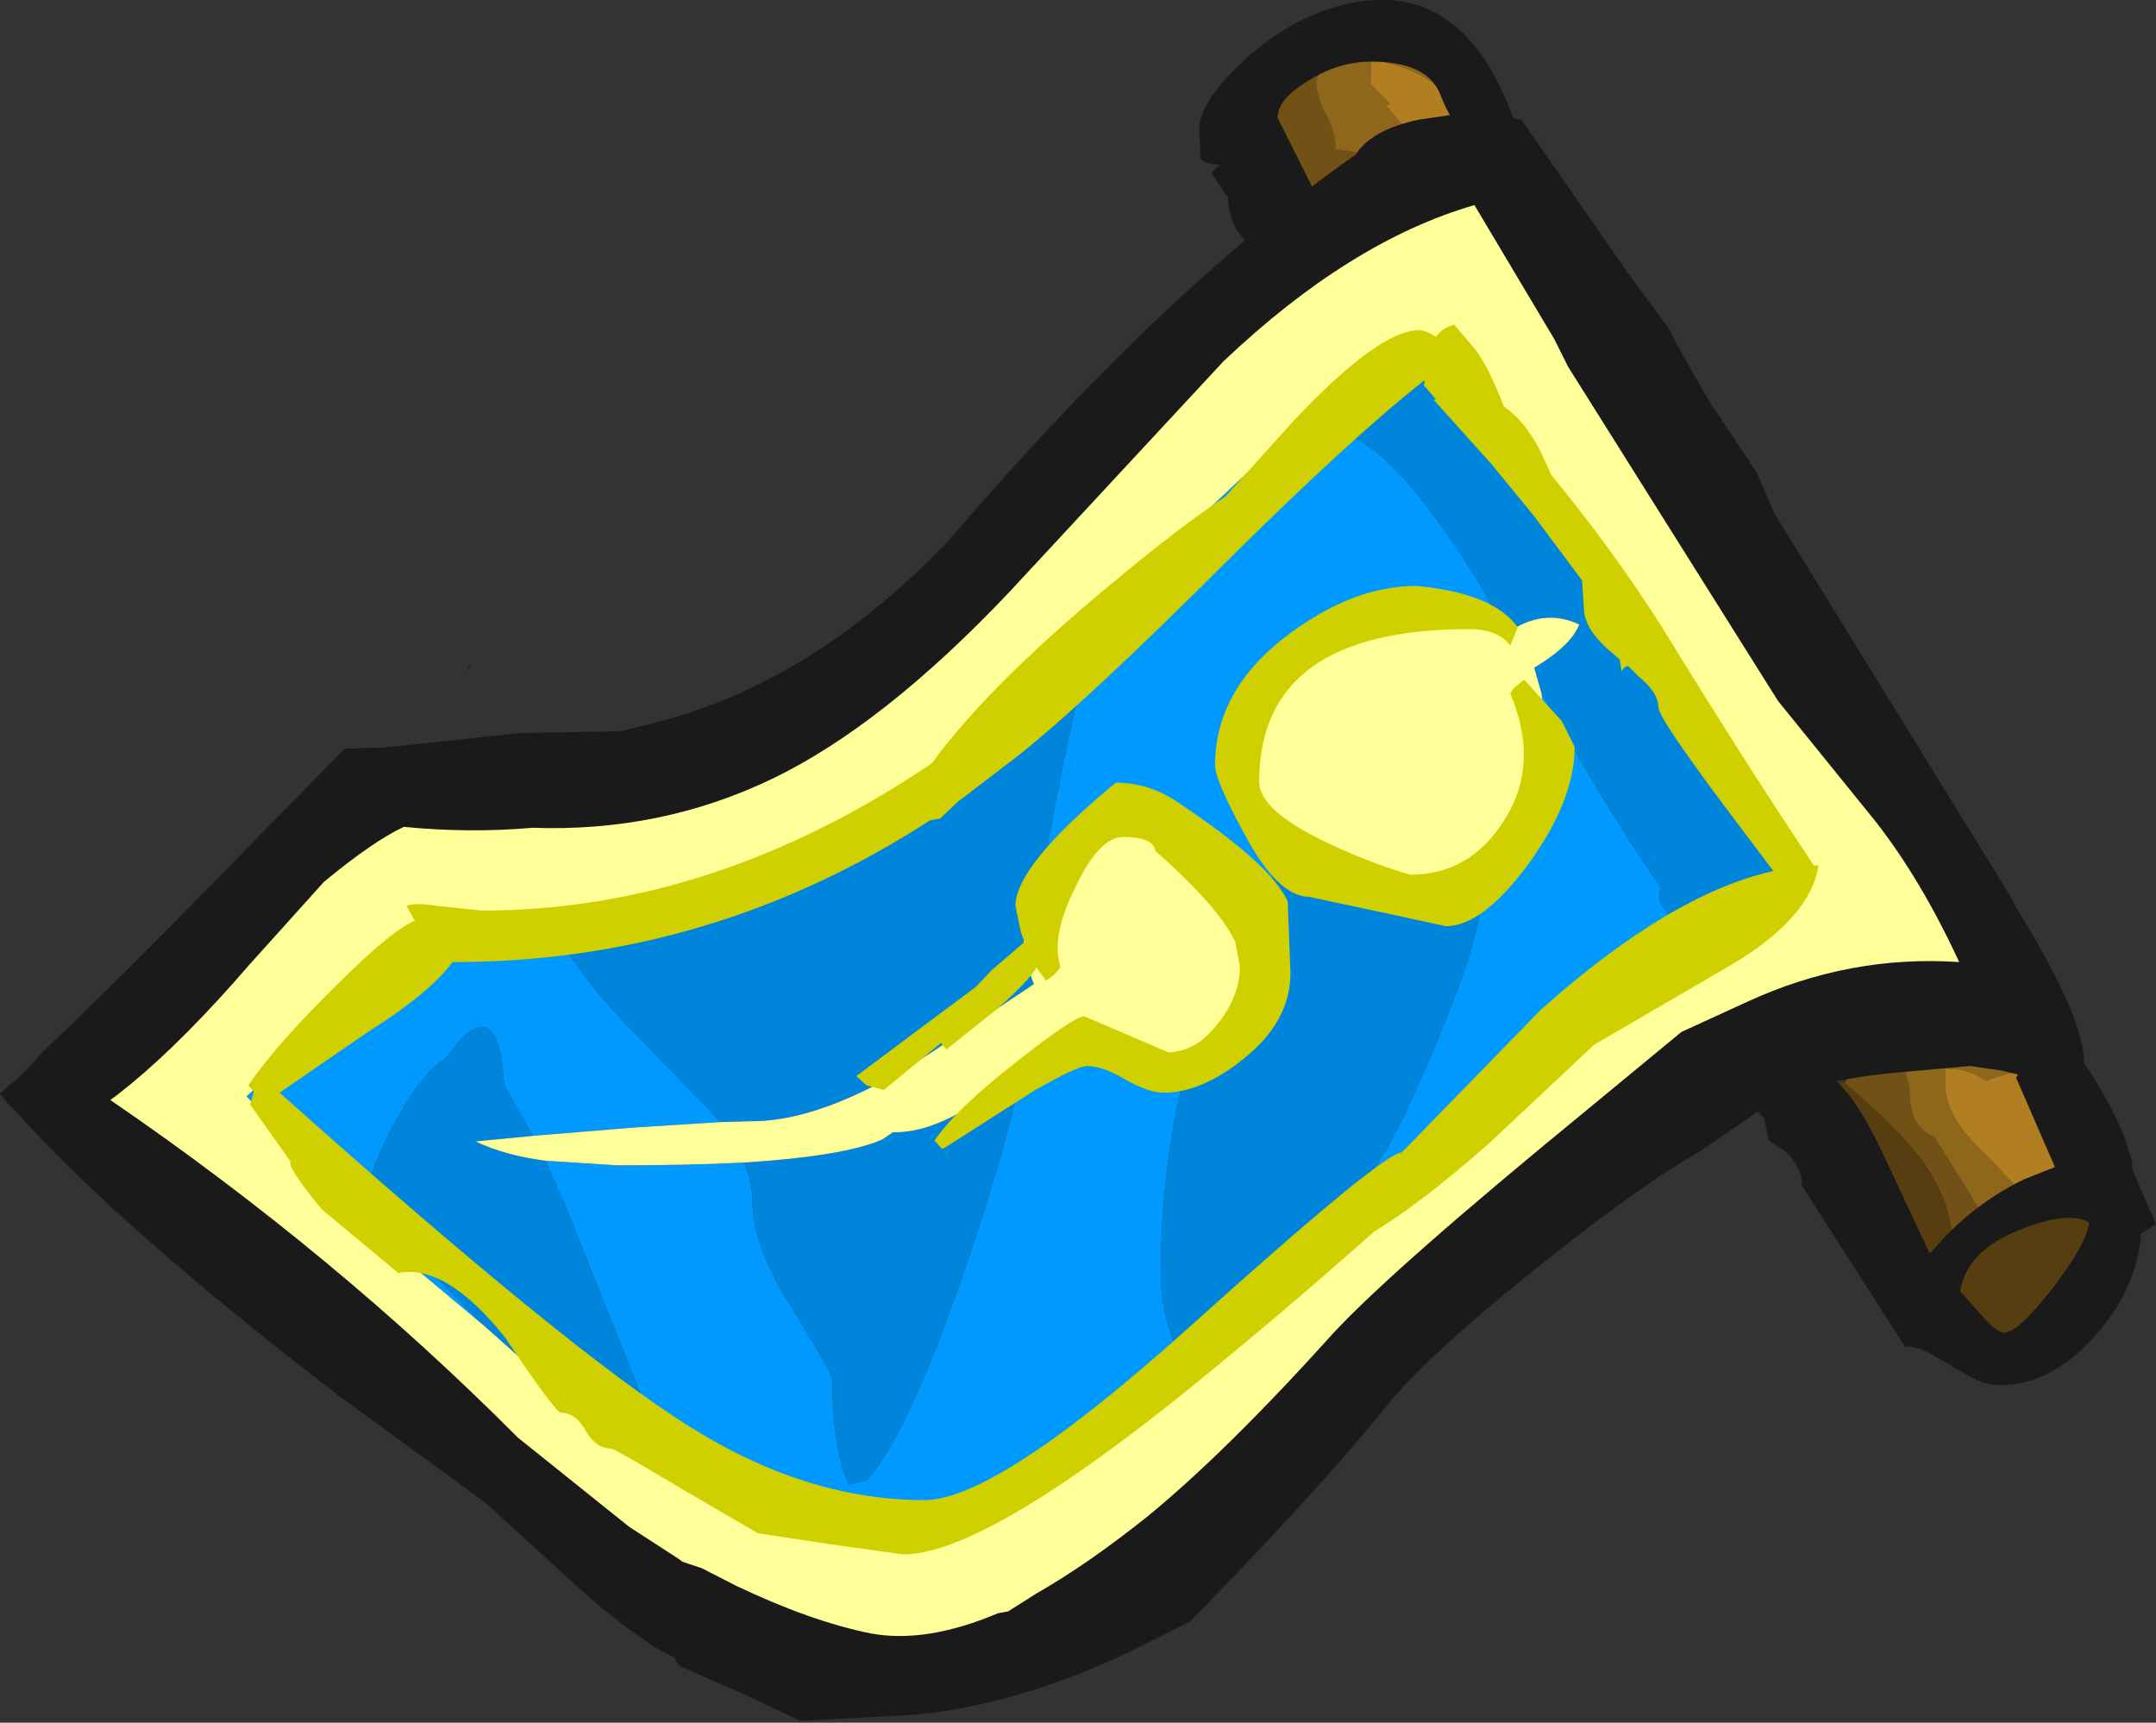 <?xml version="1.0" encoding="UTF-8" standalone="no"?>
<svg xmlns:ffdec="https://www.free-decompiler.com/flash" xmlns:xlink="http://www.w3.org/1999/xlink" ffdec:objectType="frame" height="93.65px" width="117.2px" xmlns="http://www.w3.org/2000/svg">
  <rect width="100%" height="100%" fill="#333333" stroke="none"/>
  <g transform="matrix(1.0, 0.0, 0.0, 1.0, 55.65, 93.9)">
    <use ffdec:characterId="416" height="93.65" transform="matrix(1.0, 0.0, 0.0, 1.0, -55.65, -93.9)" width="117.2" xlink:href="#shape0"/>
  </g>
  <defs>
    <g id="shape0" transform="matrix(1.0, 0.0, 0.0, 1.0, 55.65, 93.9)">
      <path d="M23.45 -88.1 L23.45 -88.2 Q23.45 -89.3 22.3 -90.3 L22.05 -90.5 Q24.1 -89.9 24.1 -87.8 24.1 -86.65 20.3 -84.6 16.9 -82.75 16.4 -82.75 L15.85 -83.2 15.5 -83.55 15.6 -83.85 14.05 -86.5 13.85 -86.45 Q13.75 -87.05 13.75 -86.45 L13.7 -87.15 Q13.7 -89.6 16.85 -90.4 15.9 -89.9 15.9 -89.45 15.9 -88.65 16.45 -87.65 16.95 -86.7 16.95 -85.8 L18.2 -85.6 19.5 -85.35 21.55 -86.4 22.35 -86.9 Q23.55 -87.35 23.55 -87.95 L23.45 -88.1 M49.6 -36.25 L49.55 -36.2 49.4 -36.3 49.6 -36.25 M49.3 -36.35 L48.65 -35.9 48.45 -35.7 48.4 -35.75 47.9 -35.75 48.15 -34.8 48.15 -34.65 Q48.15 -32.65 49.4 -32.15 L49.5 -32.1 52.7 -26.95 57.0 -29.4 57.25 -29.05 57.6 -28.55 Q56.6 -28.65 54.75 -27.75 50.75 -25.9 50.75 -24.25 50.75 -23.65 51.3 -22.65 52.05 -21.25 53.45 -21.25 54.55 -21.25 56.55 -23.25 58.5 -25.2 58.7 -26.85 L59.15 -25.75 Q59.15 -24.7 56.4 -22.15 53.8 -19.75 52.85 -19.55 50.55 -22.3 49.55 -24.25 L50.05 -24.5 50.3 -24.85 Q50.5 -25.1 50.5 -26.05 50.5 -28.5 48.85 -30.8 47.55 -32.55 44.65 -35.0 45.3 -36.9 48.2 -36.55 L49.3 -36.35 M54.9 -35.65 Q54.0 -36.75 52.85 -37.05 54.6 -37.4 55.1 -35.6 L54.9 -35.65" fill="#715115" fill-rule="evenodd" stroke="none"/>
      <path d="M22.05 -90.5 L22.3 -90.3 Q23.45 -89.3 23.45 -88.2 L23.45 -88.1 Q22.15 -90.15 18.9 -90.65 L18.85 -89.35 19.9 -88.25 19.7 -88.15 20.8 -86.85 21.1 -86.65 21.1 -86.9 21.35 -86.65 22.35 -86.9 21.55 -86.4 19.5 -85.35 18.2 -85.6 16.95 -85.8 Q16.95 -86.7 16.45 -87.65 15.9 -88.65 15.9 -89.45 15.9 -89.9 16.85 -90.4 L17.55 -90.75 19.7 -91.4 Q20.95 -91.4 22.05 -90.5 M49.4 -36.3 L49.55 -36.2 49.6 -36.25 Q50.7 -37.35 52.5 -37.1 L52.85 -37.05 Q54.0 -36.75 54.9 -35.65 54.05 -35.8 52.3 -35.15 51.4 -35.8 50.25 -35.8 50.1 -36.55 50.1 -34.9 50.1 -33.5 51.45 -32.0 L54.1 -29.25 Q54.45 -29.3 54.65 -29.45 L55.05 -29.25 55.75 -29.55 56.3 -30.1 56.35 -31.5 56.3 -32.85 57.1 -29.45 57.0 -29.4 52.7 -26.95 49.5 -32.1 49.4 -32.15 Q48.15 -32.65 48.15 -34.65 L48.15 -34.8 47.9 -35.75 48.4 -35.75 48.45 -35.7 48.65 -35.9 49.3 -36.35 49.3 -36.4 49.4 -36.3" fill="#8f671b" fill-rule="evenodd" stroke="none"/>
      <path d="M13.75 -86.45 Q13.75 -87.05 13.85 -86.45 L14.05 -86.5 15.6 -83.85 15.5 -83.55 15.0 -83.0 14.2 -83.9 Q13.7 -84.65 13.7 -85.7 L13.75 -86.45 M49.55 -24.25 L49.45 -24.25 Q48.1 -25.6 46.0 -29.25 44.2 -32.25 43.45 -33.95 L44.5 -35.1 44.65 -35.0 Q47.55 -32.55 48.85 -30.8 50.5 -28.5 50.5 -26.05 50.5 -25.1 50.3 -24.85 L50.05 -24.5 49.55 -24.25 M58.7 -26.85 Q58.5 -25.2 56.55 -23.25 54.55 -21.25 53.45 -21.25 52.05 -21.25 51.3 -22.65 50.75 -23.65 50.75 -24.25 50.75 -25.9 54.75 -27.75 56.6 -28.65 57.6 -28.55 58.7 -28.5 58.7 -27.2 L58.7 -26.85" fill="#563e10" fill-rule="evenodd" stroke="none"/>
      <path d="M23.45 -88.1 L23.55 -87.95 Q23.55 -87.35 22.35 -86.9 L21.35 -86.65 21.1 -86.9 21.1 -86.65 20.8 -86.85 19.7 -88.15 19.9 -88.25 18.85 -89.35 18.9 -90.65 Q22.15 -90.15 23.45 -88.1 M56.3 -32.85 L56.35 -31.5 56.3 -30.1 55.75 -29.55 55.05 -29.25 54.65 -29.45 Q54.45 -29.3 54.1 -29.25 L51.45 -32.0 Q50.1 -33.5 50.1 -34.9 50.1 -36.55 50.25 -35.8 51.4 -35.8 52.3 -35.15 54.05 -35.8 54.9 -35.65 L55.1 -35.6 55.35 -35.5 Q56.15 -35.05 56.3 -32.85" fill="#b17e21" fill-rule="evenodd" stroke="none"/>
      <path d="M26.55 -84.5 Q23.65 -86.05 22.65 -88.75 21.95 -90.55 18.9 -90.55 17.1 -90.55 15.45 -89.5 13.8 -88.5 13.8 -87.5 L15.25 -84.6 Q16.75 -81.65 16.9 -80.8 L16.4 -80.1 Q16.05 -79.75 15.0 -79.75 L14.85 -80.1 14.3 -80.1 Q13.15 -80.1 12.3 -80.65 11.15 -81.45 11.1 -83.2 L11.0 -83.3 10.2 -84.5 10.65 -84.95 Q9.75 -85.0 9.6 -85.3 L9.55 -86.9 Q9.55 -88.3 11.75 -90.4 14.1 -92.65 16.85 -93.5 24.6 -95.8 27.3 -85.2 L26.55 -84.5 M40.1 -33.25 Q38.8 -34.55 38.75 -35.8 39.4 -35.65 40.3 -34.9 L40.05 -35.75 Q40.05 -36.05 41.0 -36.05 L42.75 -35.7 Q44.45 -35.95 46.7 -31.2 L49.25 -25.75 50.2 -26.8 Q52.1 -28.7 54.4 -29.8 L56.05 -30.45 55.95 -30.7 53.95 -35.3 Q54.1 -35.7 54.65 -35.9 L54.85 -35.95 54.4 -37.35 54.5 -37.3 Q54.5 -38.75 54.65 -38.0 55.3 -38.6 56.1 -38.35 58.85 -34.6 59.85 -32.05 L60.25 -30.75 60.25 -30.6 60.25 -30.35 61.55 -27.35 60.75 -26.85 Q60.5 -23.8 58.25 -21.3 55.85 -18.6 53.1 -18.6 52.2 -18.6 51.4 -19.1 L50.65 -19.5 50.6 -19.5 50.45 -19.65 49.65 -20.1 Q48.75 -20.7 47.9 -20.7 L42.3 -29.45 Q42.3 -30.5 41.4 -31.3 L40.5 -31.9 40.25 -33.1 40.1 -33.25 M54.15 -27.05 Q51.25 -25.9 50.9 -23.7 L52.25 -22.2 Q52.95 -21.45 53.3 -21.45 54.05 -21.45 55.95 -23.9 57.85 -26.4 57.9 -27.45 56.8 -28.1 54.15 -27.05" fill="#1a1a1a" fill-rule="evenodd" stroke="none"/>
      <path d="M-27.3 -49.45 L-27.85 -49.45 -28.75 -49.55 -26.9 -49.65 -27.3 -49.45 M-28.55 -14.7 L-28.2 -14.55 Q-27.05 -13.65 -26.35 -13.25 L-23.15 -10.65 -20.8 -8.85 Q-23.5 -9.3 -26.15 -12.1 L-28.55 -14.7 M12.95 -13.2 L15.6 -16.15 20.2 -21.1 14.8 -15.1 12.95 -13.2 M52.05 -42.35 L51.15 -43.55 51.15 -43.85 51.4 -44.0 51.15 -44.3 51.1 -44.65 50.85 -44.65 49.8 -45.6 48.95 -47.05 51.55 -44.2 Q52.05 -43.95 52.05 -42.35 M15.6 -70.6 L15.6 -70.35 15.7 -70.35 15.8 -70.4 Q19.1 -71.45 24.85 -62.05 L25.65 -60.6 Q23.45 -62.3 20.1 -61.5 16.8 -60.7 14.35 -58.15 11.75 -55.4 11.75 -52.3 L11.9 -51.95 Q12.0 -51.25 13.75 -49.05 L14.75 -47.9 12.9 -45.25 12.35 -44.3 Q11.75 -46.6 9.95 -48.1 8.0 -49.7 6.0 -49.7 3.9 -49.7 1.7 -46.85 L1.0 -45.8 Q1.45 -49.55 3.2 -57.15 L4.0 -60.55 13.75 -69.7 14.7 -70.2 14.75 -70.3 15.15 -70.4 15.6 -70.6 M28.15 -56.2 Q32.3 -48.95 34.6 -45.7 L34.55 -44.95 Q35.35 -43.55 36.35 -43.25 L35.45 -42.35 Q32.1 -40.0 27.8 -36.2 22.95 -32.6 18.15 -27.45 L18.1 -27.4 12.8 -22.6 13.95 -24.7 Q16.3 -28.7 18.65 -30.05 19.6 -30.55 22.2 -36.65 24.85 -42.9 24.85 -45.05 L24.75 -47.05 25.55 -47.75 Q28.4 -50.3 28.4 -53.3 L28.15 -56.2 M8.95 -19.2 L6.8 -17.4 Q-2.55 -9.95 -8.1 -9.95 -8.9 -9.95 -10.8 -10.6 L-13.55 -11.25 -13.75 -11.25 Q-16.6 -12.55 -20.6 -14.85 L-21.7 -15.45 -21.85 -15.6 -21.0 -15.9 -20.6 -17.55 -24.75 -27.95 -26.0 -30.8 -22.1 -30.55 Q-18.15 -30.55 -15.2 -30.7 -14.75 -29.65 -14.75 -28.65 -14.75 -26.15 -12.55 -22.7 -10.4 -19.25 -10.4 -18.9 -10.4 -15.15 -9.5 -13.2 L-8.5 -13.45 Q-6.05 -16.3 -2.75 -26.25 -1.05 -31.3 -0.15 -35.45 L0.35 -35.8 2.95 -37.8 3.55 -36.95 Q4.1 -36.2 5.1 -36.2 L5.35 -36.2 6.9 -35.95 8.95 -36.25 Q7.45 -30.9 7.45 -24.45 7.45 -22.7 8.3 -20.55 L8.95 -19.2 M-29.3 -21.8 L-34.2 -25.9 -42.25 -34.3 -37.6 -38.5 Q-34.3 -41.7 -32.8 -43.85 L-28.8 -43.3 -25.6 -43.45 Q-24.0 -40.6 -21.0 -37.6 L-16.7 -33.15 -16.5 -32.9 -21.25 -32.6 -26.7 -32.15 -28.25 -34.95 Q-28.5 -39.6 -30.7 -37.3 L-31.5 -36.3 Q-32.5 -35.7 -33.55 -33.95 -35.75 -30.35 -35.75 -28.35 L-29.3 -21.8" fill="#0099ff" fill-rule="evenodd" stroke="none"/>
      <path d="M28.65 -79.25 L26.7 -80.6 27.05 -80.8 28.65 -79.25 M23.25 -83.45 Q21.75 -82.8 19.7 -81.3 L19.55 -81.25 Q19.65 -84.0 21.65 -83.9 L23.25 -83.45 M0.65 -64.7 Q-6.3 -57.4 -11.55 -54.2 -18.9 -49.6 -27.3 -49.45 L-26.9 -49.65 -20.85 -52.65 Q-13.55 -56.25 -10.15 -58.7 -7.8 -60.4 -1.8 -63.45 -0.45 -64.1 0.65 -64.7 M47.5 -38.85 L51.7 -40.35 Q51.4 -39.25 50.1 -38.65 49.05 -38.15 48.1 -38.15 L47.5 -38.85 M49.8 -45.6 L49.25 -46.0 47.7 -48.95 48.95 -47.05 49.8 -45.6 M15.6 -70.6 L15.65 -70.65 Q15.65 -71.45 17.15 -72.85 18.65 -74.3 20.4 -75.0 24.7 -76.8 25.1 -72.5 L31.0 -64.65 31.0 -64.55 Q31.0 -63.85 37.7 -53.95 L43.0 -46.4 41.2 -45.8 40.35 -44.75 39.05 -44.45 Q37.35 -43.95 36.35 -43.25 35.35 -43.55 34.55 -44.95 L34.6 -45.7 Q32.3 -48.95 28.15 -56.2 L27.75 -57.6 Q29.75 -58.8 30.2 -59.95 28.4 -60.8 26.6 -59.7 L25.8 -60.5 25.65 -60.6 24.85 -62.05 Q19.1 -71.45 15.8 -70.4 L15.7 -70.35 15.6 -70.35 15.6 -70.6 M12.8 -22.6 L8.95 -19.2 8.3 -20.55 Q7.45 -22.7 7.45 -24.45 7.45 -30.9 8.95 -36.25 9.95 -36.7 10.85 -37.7 12.4 -39.45 12.55 -41.7 L12.65 -42.7 12.5 -43.25 12.35 -44.3 12.9 -45.25 14.75 -47.9 15.6 -46.85 15.8 -46.7 15.9 -46.65 16.15 -46.2 18.45 -45.8 20.95 -45.55 Q22.7 -45.55 24.75 -47.05 L24.85 -45.05 Q24.85 -42.9 22.2 -36.65 19.6 -30.55 18.65 -30.05 16.3 -28.7 13.95 -24.7 L12.8 -22.6 M-21.85 -15.6 L-22.25 -15.5 -29.3 -21.8 -35.75 -28.35 Q-35.75 -30.35 -33.55 -33.95 -32.5 -35.7 -31.5 -36.3 L-30.7 -37.3 Q-28.5 -39.6 -28.25 -34.95 L-26.7 -32.15 -29.8 -31.85 Q-28.25 -31.1 -26.0 -30.8 L-24.75 -27.95 -20.6 -17.55 -21.0 -15.9 -21.85 -15.6 M-25.6 -43.45 Q-11.6 -44.9 2.15 -58.7 L4.0 -60.55 3.2 -57.15 Q1.45 -49.55 1.0 -45.8 0.25 -44.55 0.15 -43.4 L0.0 -42.7 0.05 -41.9 0.05 -41.65 0.15 -41.5 0.55 -40.4 -4.1 -37.3 Q-10.45 -32.95 -14.75 -32.95 L-16.5 -32.9 -16.7 -33.15 -21.0 -37.6 Q-24.0 -40.6 -25.6 -43.45 M-0.15 -35.45 Q-1.05 -31.3 -2.75 -26.25 -6.05 -16.3 -8.5 -13.45 L-9.5 -13.2 Q-10.4 -15.15 -10.4 -18.9 -10.4 -19.25 -12.55 -22.7 -14.75 -26.15 -14.75 -28.65 -14.75 -29.65 -15.2 -30.7 -9.75 -31.05 -7.7 -31.95 L-7.1 -32.35 Q-5.35 -32.3 -3.15 -33.6 L-1.4 -34.8 Q-0.8 -35.05 -0.15 -35.45" fill="#0085dd" fill-rule="evenodd" stroke="none"/>
      <path d="M27.05 -80.8 L26.7 -80.6 28.65 -79.25 Q34.7 -73.75 47.7 -48.95 L49.25 -46.0 49.8 -45.6 50.85 -44.65 51.1 -44.65 51.15 -44.3 51.4 -44.0 51.15 -43.85 51.15 -43.55 52.05 -42.35 52.4 -41.75 51.9 -40.45 51.7 -40.35 47.5 -38.85 Q36.6 -34.6 28.55 -28.6 24.55 -25.6 20.2 -21.1 L15.6 -16.15 12.95 -13.2 Q8.35 -8.15 5.85 -6.4 0.15 -2.4 -8.0 -2.4 -11.1 -2.4 -17.3 -6.95 L-17.35 -6.95 Q-18.2 -6.95 -20.8 -8.85 L-23.15 -10.65 -26.35 -13.25 Q-27.05 -13.65 -28.2 -14.55 L-28.55 -14.7 -30.85 -15.35 Q-31.8 -15.35 -33.2 -16.9 L-34.6 -18.35 Q-42.1 -26.95 -47.65 -29.75 L-50.05 -30.95 Q-50.7 -31.45 -50.7 -32.8 L-49.6 -34.75 -49.8 -35.8 -49.65 -36.95 -49.3 -37.45 -49.1 -37.7 -48.0 -38.0 -47.2 -37.65 -42.9 -42.4 Q-35.2 -50.7 -34.25 -50.7 L-31.05 -50.05 -28.75 -49.55 -27.85 -49.45 -27.3 -49.45 Q-18.9 -49.6 -11.55 -54.2 -6.3 -57.4 0.65 -64.7 L0.85 -64.9 12.25 -76.35 Q15.9 -79.45 19.55 -81.25 L19.7 -81.3 Q21.75 -82.8 23.25 -83.45 27.5 -85.3 27.5 -80.8 27.5 -81.05 27.05 -80.8 M36.35 -43.25 Q37.35 -43.95 39.05 -44.45 L40.35 -44.75 41.2 -45.8 43.0 -46.4 37.7 -53.95 Q31.0 -63.85 31.0 -64.55 L31.0 -64.65 25.1 -72.5 Q24.7 -76.8 20.4 -75.0 18.65 -74.3 17.15 -72.85 15.65 -71.45 15.65 -70.65 L15.6 -70.6 15.15 -70.4 14.75 -70.3 14.7 -70.2 13.75 -69.7 4.0 -60.55 2.15 -58.7 Q-11.6 -44.9 -25.6 -43.45 L-28.8 -43.3 -32.8 -43.85 Q-34.3 -41.7 -37.6 -38.5 L-42.25 -34.3 -34.2 -25.9 -29.3 -21.8 -22.25 -15.5 -21.85 -15.6 -21.7 -15.45 -20.6 -14.85 Q-16.6 -12.55 -13.75 -11.25 L-13.55 -11.25 -10.8 -10.6 Q-8.9 -9.95 -8.1 -9.95 -2.55 -9.95 6.8 -17.4 L8.95 -19.2 12.8 -22.6 18.1 -27.4 18.15 -27.45 Q22.95 -32.6 27.8 -36.2 32.1 -40.0 35.45 -42.35 L36.35 -43.25 M25.65 -60.6 L25.8 -60.5 26.6 -59.7 Q28.4 -60.8 30.2 -59.95 29.75 -58.8 27.75 -57.6 L28.15 -56.2 28.4 -53.3 Q28.4 -50.3 25.55 -47.75 L24.75 -47.05 Q22.7 -45.55 20.95 -45.55 L18.45 -45.8 16.15 -46.2 15.9 -46.65 15.8 -46.7 15.6 -46.85 14.75 -47.9 13.75 -49.05 Q12.0 -51.25 11.9 -51.95 L11.75 -52.3 Q11.75 -55.4 14.35 -58.15 16.8 -60.7 20.1 -61.5 23.45 -62.3 25.65 -60.6 M12.35 -44.3 L12.5 -43.25 12.65 -42.7 12.55 -41.7 Q12.4 -39.45 10.85 -37.7 9.95 -36.7 8.95 -36.25 L6.9 -35.95 5.35 -36.2 5.1 -36.2 Q4.1 -36.2 3.55 -36.95 L2.95 -37.8 0.35 -35.8 -0.15 -35.45 Q-0.8 -35.05 -1.4 -34.8 L-3.15 -33.6 Q-5.35 -32.3 -7.1 -32.35 L-7.7 -31.95 Q-9.75 -31.05 -15.2 -30.7 -18.15 -30.55 -22.1 -30.55 L-26.0 -30.8 Q-28.25 -31.1 -29.8 -31.85 L-26.7 -32.15 -21.25 -32.6 -16.5 -32.9 -14.75 -32.95 Q-10.45 -32.95 -4.1 -37.3 L0.55 -40.4 0.15 -41.5 0.05 -41.65 0.05 -41.9 0.0 -42.7 0.15 -43.4 Q0.25 -44.55 1.0 -45.8 L1.7 -46.85 Q3.9 -49.7 6.0 -49.7 8.0 -49.7 9.95 -48.1 11.75 -46.6 12.35 -44.3" fill="#ffff99" fill-rule="evenodd" stroke="none"/>
      <path d="M27.05 -87.4 L32.85 -79.05 35.1 -76.0 Q35.9 -74.35 37.45 -71.8 L39.85 -68.2 40.8 -66.0 53.65 -45.15 53.9 -44.65 Q58.05 -37.95 57.6 -35.65 L57.35 -34.7 53.15 -35.7 51.45 -35.95 48.1 -35.65 Q42.65 -35.2 40.45 -33.85 L36.75 -31.3 Q34.05 -29.8 29.5 -26.25 21.95 -20.35 19.5 -17.2 16.35 -13.25 9.05 -5.75 L5.65 -4.05 Q-1.3 -0.8 -7.35 -0.6 L-12.15 -0.35 -15.1 -1.75 -18.75 -3.35 -19.0 -3.8 -20.15 -4.4 -20.25 -4.5 Q-22.2 -5.75 -24.6 -7.95 L-29.25 -12.2 -37.2 -18.0 Q-49.25 -27.25 -54.95 -33.65 L-55.05 -33.7 -55.65 -34.45 -55.2 -34.85 Q-54.2 -35.65 -53.5 -36.55 -49.0 -40.8 -40.6 -49.45 L-36.9 -53.2 -35.35 -53.25 -34.9 -53.25 -27.35 -54.05 -21.9 -54.15 -20.3 -54.55 Q-11.6 -56.65 -4.1 -64.5 L-2.4 -66.45 Q8.35 -78.7 18.05 -85.5 18.9 -86.85 21.5 -87.4 L24.25 -87.8 25.15 -87.8 25.25 -87.65 27.05 -87.4 M24.5 -82.75 Q17.75 -80.8 10.85 -74.25 L-0.75 -61.75 Q-7.65 -54.45 -13.7 -51.55 -19.75 -48.65 -26.7 -48.9 -30.15 -48.6 -33.7 -48.95 -35.4 -48.15 -38.05 -45.95 L-42.1 -41.45 Q-45.6 -37.4 -48.5 -35.0 L-49.25 -34.4 -49.65 -34.1 Q-37.45 -25.75 -27.5 -15.75 L-21.45 -10.9 -18.75 -9.15 -18.55 -9.0 -17.5 -8.65 -15.65 -7.7 Q-11.55 -5.75 -8.3 -5.1 -5.3 -4.55 -1.4 -6.2 L-0.85 -6.3 0.65 -7.25 Q3.45 -8.85 6.65 -11.4 10.95 -14.9 16.85 -21.45 20.1 -24.95 30.6 -33.55 L35.75 -37.8 39.35 -39.45 Q44.9 -42.0 50.85 -41.6 48.8 -46.05 46.3 -49.25 L41.0 -55.8 29.6 -73.95 28.85 -75.45 24.5 -82.75 M-30.15 -57.7 L-30.05 -57.7 -30.4 -57.35 -30.15 -57.7" fill="#1a1a1a" fill-rule="evenodd" stroke="none"/>
      <path d="M23.4 -76.25 L24.55 -74.9 Q25.3 -73.9 26.1 -71.8 27.15 -71.1 28.0 -69.55 L28.7 -68.05 Q32.0 -64.05 34.7 -59.8 39.05 -52.7 42.95 -46.85 L43.2 -46.85 Q42.75 -43.85 37.95 -41.15 L31.0 -37.1 25.3 -31.75 Q21.55 -28.45 19.05 -26.95 13.65 -22.15 8.3 -17.85 -2.3 -9.4 -6.55 -9.4 L-10.5 -9.95 -14.45 -10.55 -18.4 -12.85 Q-22.25 -15.15 -22.4 -15.15 -23.25 -15.15 -23.8 -16.1 -24.35 -17.1 -25.15 -17.1 -25.45 -17.1 -28.2 -21.2 -31.4 -25.2 -34.0 -24.7 L-38.15 -28.15 Q-40.05 -30.45 -39.85 -30.75 L-42.05 -33.85 -41.85 -34.55 -42.15 -34.9 Q-40.7 -37.05 -37.35 -40.35 -34.4 -43.3 -33.1 -43.85 L-33.55 -44.65 Q-33.15 -44.85 -31.85 -44.65 L-29.45 -44.4 Q-16.85 -44.4 -5.0 -52.4 -1.9 -56.65 4.75 -62.15 8.4 -65.2 10.95 -66.9 L11.0 -66.95 14.65 -71.0 Q19.3 -75.95 21.5 -75.95 21.85 -75.95 22.4 -75.6 22.8 -76.1 23.4 -76.25 M8.5 -50.2 Q13.45 -46.9 14.35 -44.9 L14.5 -41.0 Q14.5 -38.35 11.9 -36.3 9.65 -34.5 7.6 -34.5 6.8 -34.5 5.55 -35.2 4.3 -35.95 3.45 -35.95 2.9 -35.95 0.55 -34.6 L-4.3 -31.5 -4.45 -31.45 -4.85 -31.9 Q-3.65 -33.65 -0.3 -36.25 2.75 -38.65 3.3 -38.65 L7.85 -36.7 Q9.35 -36.7 10.55 -38.25 11.75 -39.75 11.75 -41.35 L11.5 -42.7 Q10.6 -44.6 7.15 -47.65 7.05 -48.4 5.4 -48.4 4.1 -48.4 2.8 -45.65 1.45 -42.95 2.0 -41.35 1.7 -40.85 1.2 -40.6 L0.7 -41.3 Q0.2 -40.5 -1.45 -39.05 L-4.2 -36.85 -4.5 -37.2 -7.6 -34.65 -8.55 -34.9 -9.1 -35.4 -4.55 -38.8 -2.6 -40.25 -1.75 -41.15 0.05 -42.7 -0.15 -43.2 -0.45 -44.65 Q-0.45 -46.85 5.0 -51.35 6.9 -51.35 8.5 -50.2 M14.45 -59.45 Q17.95 -62.05 21.35 -62.05 25.55 -61.65 26.85 -59.8 L26.45 -58.8 Q25.8 -59.7 24.2 -59.7 12.8 -59.7 12.8 -51.4 12.8 -49.75 16.9 -47.9 18.95 -46.95 21.0 -46.35 24.2 -46.35 26.05 -49.2 28.1 -52.3 26.45 -56.2 L26.65 -56.5 27.2 -56.95 29.25 -54.7 29.95 -53.3 Q29.95 -50.4 27.45 -46.95 24.95 -43.55 22.95 -43.55 L19.25 -44.35 15.5 -45.15 Q13.8 -45.15 11.95 -48.65 10.4 -51.5 10.4 -52.3 10.4 -56.45 14.45 -59.45 M22.4 -72.2 L21.75 -72.95 21.8 -73.15 21.75 -73.2 Q17.8 -70.1 10.85 -63.2 3.6 -55.95 -0.2 -52.9 L-3.6 -50.3 -4.55 -49.4 -5.1 -49.3 Q-17.0 -41.6 -31.0 -41.6 L-31.05 -41.6 Q-32.25 -39.95 -35.65 -37.8 L-40.45 -34.5 Q-24.85 -20.55 -18.25 -16.4 -11.85 -12.35 -5.4 -12.35 -1.45 -12.35 9.05 -21.8 19.55 -31.25 20.55 -31.25 L28.1 -39.0 Q35.15 -45.3 40.75 -46.55 L38.0 -50.2 Q34.5 -54.9 34.5 -55.45 34.5 -56.25 33.4 -57.15 L32.85 -57.7 32.7 -57.65 32.55 -57.5 32.5 -57.4 32.4 -58.05 31.7 -58.65 Q30.45 -59.8 30.45 -60.85 L30.35 -62.35 27.7 -65.9 25.4 -68.7 22.3 -72.15 22.4 -72.2" fill="#d0d000" fill-rule="evenodd" stroke="none"/>
    </g>
  </defs>
</svg>
